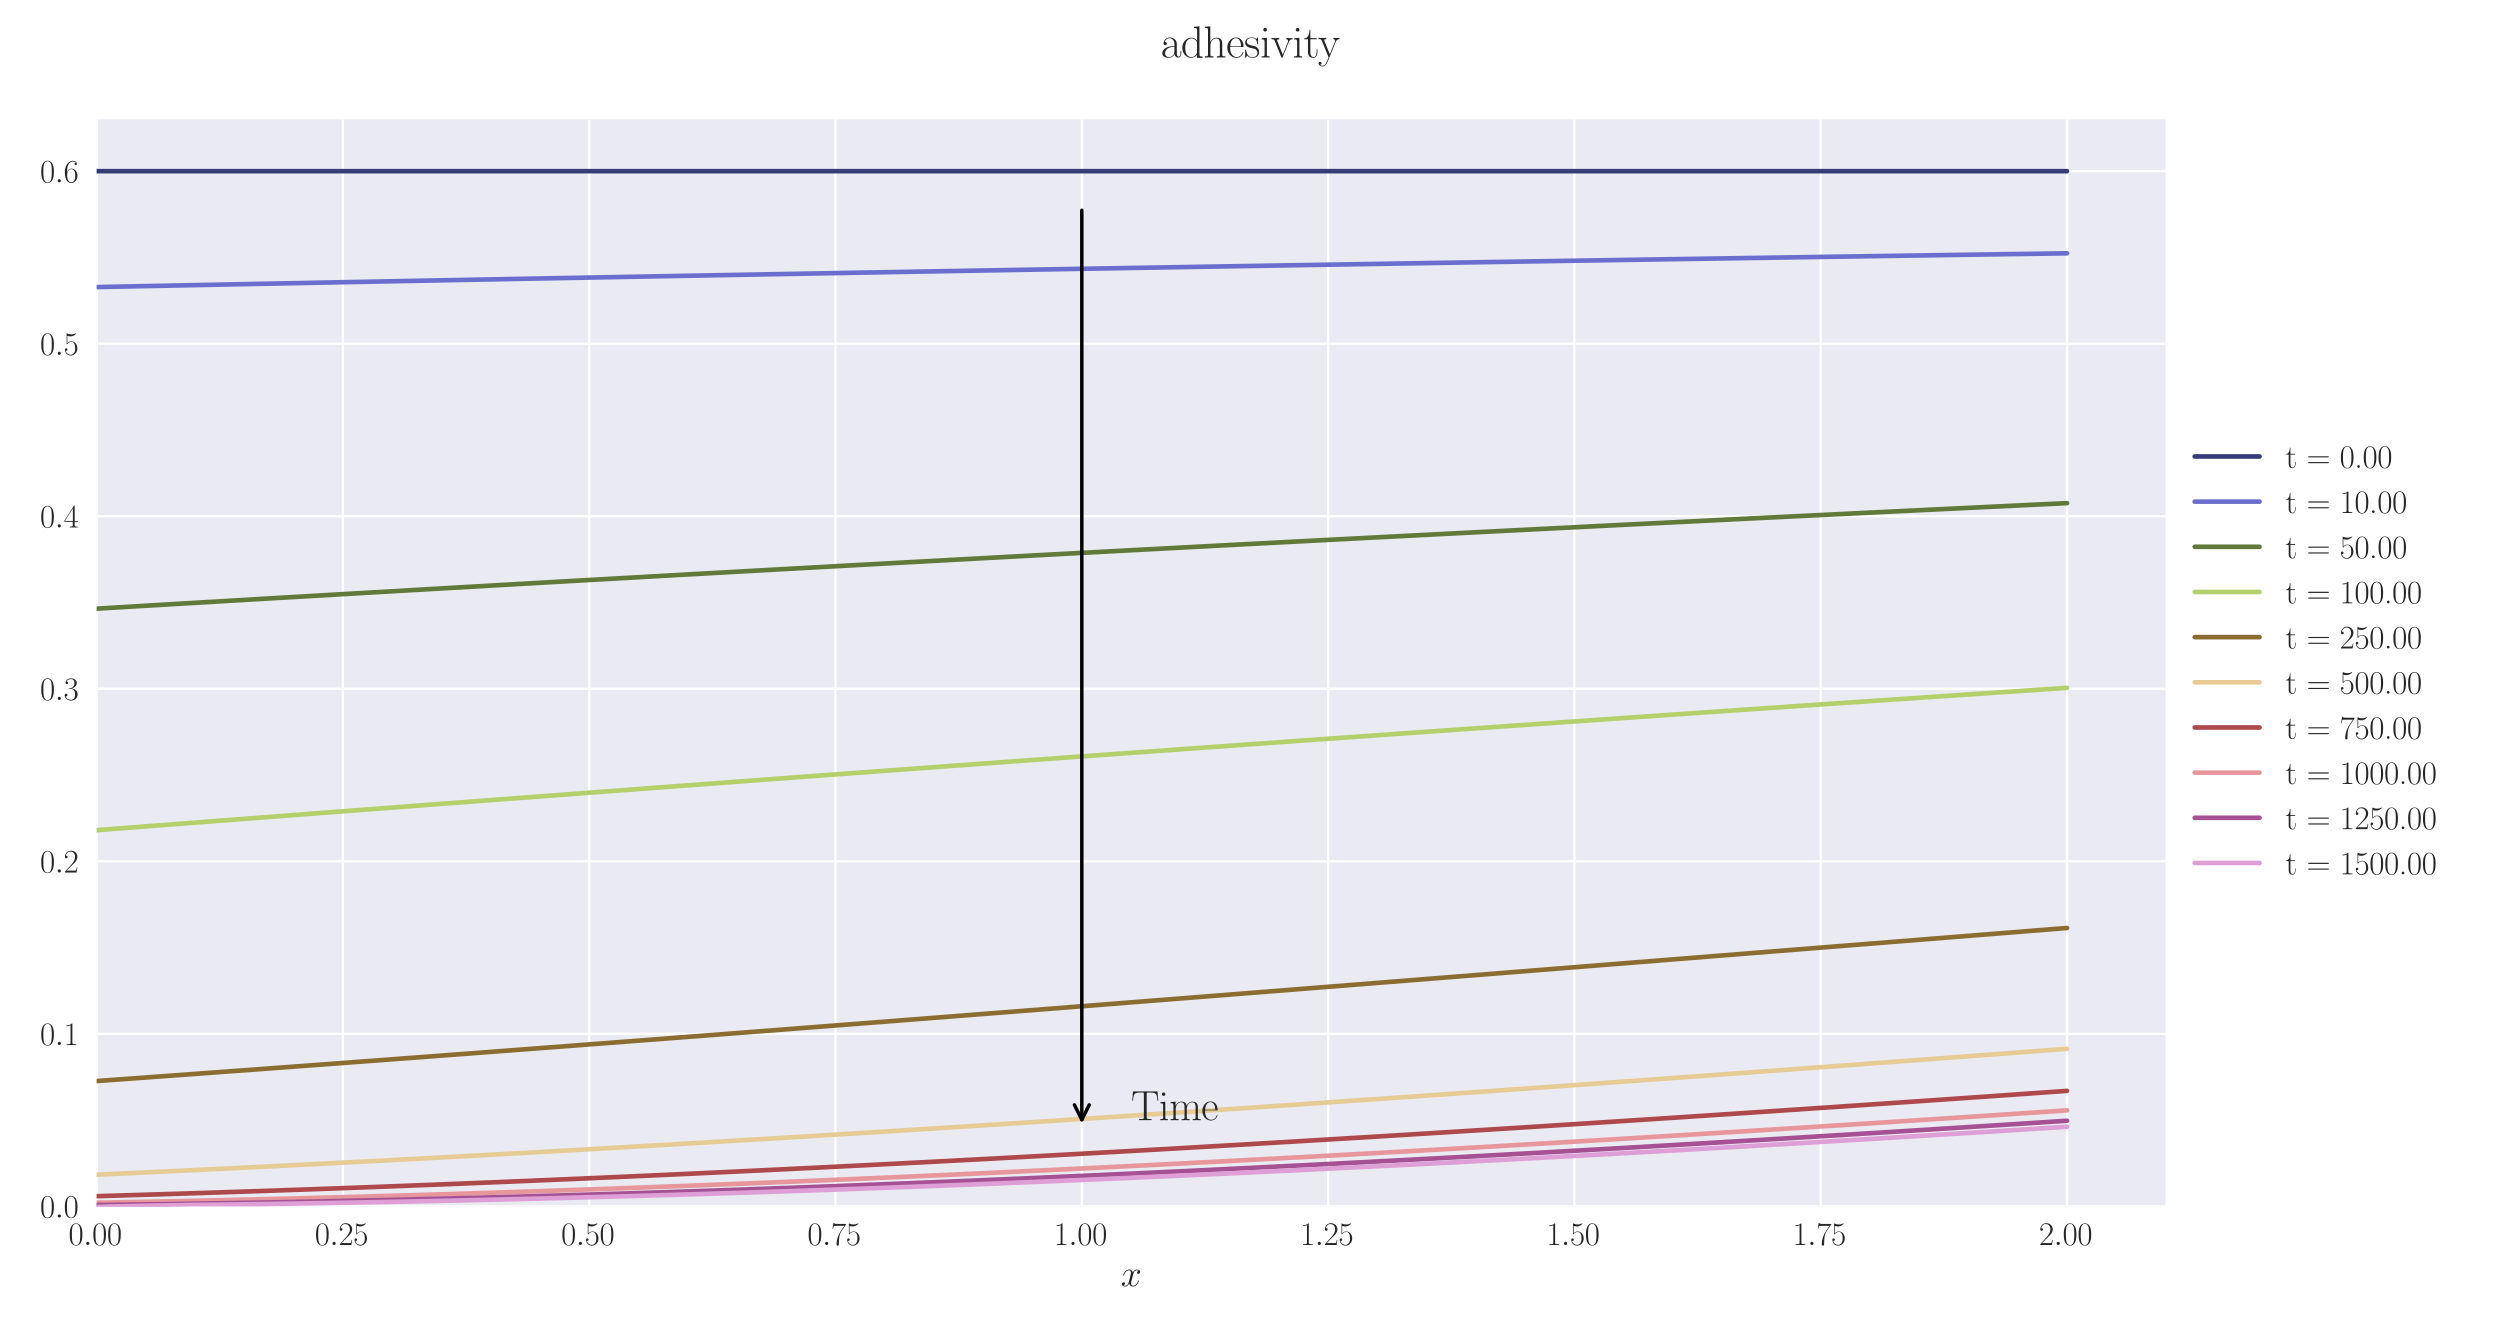 <?xml version="1.0" encoding="utf-8" standalone="no"?>
<!DOCTYPE svg PUBLIC "-//W3C//DTD SVG 1.1//EN"
  "http://www.w3.org/Graphics/SVG/1.1/DTD/svg11.dtd">
<svg xmlns:xlink="http://www.w3.org/1999/xlink" width="1080pt" height="576pt" viewBox="0 0 1080 576" xmlns="http://www.w3.org/2000/svg" version="1.1">
 <defs>
  <style type="text/css">*{stroke-linejoin: round; stroke-linecap: butt}</style>
 </defs>
 <g id="figure_1">
  <g id="patch_1">
   <path d="M 0 576 
L 1080 576 
L 1080 0 
L 0 0 
z
" style="fill: #ffffff"/>
  </g>
  <g id="axes_1">
   <g id="patch_2">
    <path d="M 41.731 521.153 
L 935.518 521.153 
L 935.518 51.564 
L 41.731 51.564 
z
" style="fill: #eaeaf2"/>
   </g>
   <g id="matplotlib.axis_1">
    <g id="xtick_1">
     <g id="line2d_1">
      <path d="M 41.731 521.153 
L 41.731 51.564 
" clip-path="url(#paf215bc16c)" style="fill: none; stroke: #ffffff; stroke-linecap: round"/>
     </g>
     <g id="line2d_2"/>
     <g id="text_1">
      <!-- $\mathdefault{0.00}$ -->
      <g style="fill: #262626" transform="translate(29.591 537.839) scale(0.14 -0.14)">
       <defs>
        <path id="CMR17-30" d="M 2688 2025 
C 2688 2416 2682 3080 2413 3591 
C 2176 4039 1798 4198 1466 4198 
C 1158 4198 768 4058 525 3597 
C 269 3118 243 2524 243 2025 
C 243 1661 250 1106 448 619 
C 723 -39 1216 -128 1466 -128 
C 1760 -128 2208 -7 2470 600 
C 2662 1042 2688 1559 2688 2025 
z
M 1466 -26 
C 1056 -26 813 325 723 812 
C 653 1188 653 1738 653 2096 
C 653 2588 653 2997 736 3387 
C 858 3929 1216 4096 1466 4096 
C 1728 4096 2067 3923 2189 3400 
C 2272 3036 2278 2607 2278 2096 
C 2278 1680 2278 1169 2202 792 
C 2067 95 1690 -26 1466 -26 
z
" transform="scale(0.016)"/>
        <path id="CMMI12-3a" d="M 1178 307 
C 1178 492 1024 619 870 619 
C 685 619 557 466 557 313 
C 557 128 710 0 864 0 
C 1050 0 1178 153 1178 307 
z
" transform="scale(0.016)"/>
       </defs>
       <use xlink:href="#CMR17-30" transform="scale(0.996)"/>
       <use xlink:href="#CMMI12-3a" transform="translate(45.69 0) scale(0.996)"/>
       <use xlink:href="#CMR17-30" transform="translate(72.788 0) scale(0.996)"/>
       <use xlink:href="#CMR17-30" transform="translate(118.478 0) scale(0.996)"/>
      </g>
     </g>
    </g>
    <g id="xtick_2">
     <g id="line2d_3">
      <path d="M 148.134 521.153 
L 148.134 51.564 
" clip-path="url(#paf215bc16c)" style="fill: none; stroke: #ffffff; stroke-linecap: round"/>
     </g>
     <g id="line2d_4"/>
     <g id="text_2">
      <!-- $\mathdefault{0.25}$ -->
      <g style="fill: #262626" transform="translate(135.994 537.839) scale(0.14 -0.14)">
       <defs>
        <path id="CMR17-32" d="M 2669 989 
L 2554 989 
C 2490 536 2438 459 2413 420 
C 2381 369 1920 369 1830 369 
L 602 369 
C 832 619 1280 1072 1824 1597 
C 2214 1967 2669 2402 2669 3035 
C 2669 3790 2067 4224 1395 4224 
C 691 4224 262 3604 262 3030 
C 262 2780 448 2748 525 2748 
C 589 2748 781 2787 781 3010 
C 781 3207 614 3264 525 3264 
C 486 3264 448 3258 422 3245 
C 544 3790 915 4058 1306 4058 
C 1862 4058 2227 3617 2227 3035 
C 2227 2479 1901 2000 1536 1584 
L 262 146 
L 262 0 
L 2515 0 
L 2669 989 
z
" transform="scale(0.016)"/>
        <path id="CMR17-35" d="M 730 3692 
C 794 3666 1056 3584 1325 3584 
C 1920 3584 2246 3911 2432 4100 
C 2432 4157 2432 4192 2394 4192 
C 2387 4192 2374 4192 2323 4163 
C 2099 4058 1837 3973 1517 3973 
C 1325 3973 1037 3999 723 4139 
C 653 4171 640 4171 634 4171 
C 602 4171 595 4164 595 4037 
L 595 2203 
C 595 2089 595 2057 659 2057 
C 691 2057 704 2070 736 2114 
C 941 2401 1222 2522 1542 2522 
C 1766 2522 2246 2382 2246 1289 
C 2246 1085 2246 715 2054 421 
C 1894 159 1645 25 1370 25 
C 947 25 518 320 403 814 
C 429 807 480 795 506 795 
C 589 795 749 840 749 1038 
C 749 1210 627 1280 506 1280 
C 358 1280 262 1190 262 1011 
C 262 454 704 -128 1382 -128 
C 2042 -128 2669 440 2669 1264 
C 2669 2030 2170 2624 1549 2624 
C 1222 2624 947 2503 730 2274 
L 730 3692 
z
" transform="scale(0.016)"/>
       </defs>
       <use xlink:href="#CMR17-30" transform="scale(0.996)"/>
       <use xlink:href="#CMMI12-3a" transform="translate(45.69 0) scale(0.996)"/>
       <use xlink:href="#CMR17-32" transform="translate(72.788 0) scale(0.996)"/>
       <use xlink:href="#CMR17-35" transform="translate(118.478 0) scale(0.996)"/>
      </g>
     </g>
    </g>
    <g id="xtick_3">
     <g id="line2d_5">
      <path d="M 254.537 521.153 
L 254.537 51.564 
" clip-path="url(#paf215bc16c)" style="fill: none; stroke: #ffffff; stroke-linecap: round"/>
     </g>
     <g id="line2d_6"/>
     <g id="text_3">
      <!-- $\mathdefault{0.50}$ -->
      <g style="fill: #262626" transform="translate(242.397 537.839) scale(0.14 -0.14)">
       <use xlink:href="#CMR17-30" transform="scale(0.996)"/>
       <use xlink:href="#CMMI12-3a" transform="translate(45.69 0) scale(0.996)"/>
       <use xlink:href="#CMR17-35" transform="translate(72.788 0) scale(0.996)"/>
       <use xlink:href="#CMR17-30" transform="translate(118.478 0) scale(0.996)"/>
      </g>
     </g>
    </g>
    <g id="xtick_4">
     <g id="line2d_7">
      <path d="M 360.94 521.153 
L 360.94 51.564 
" clip-path="url(#paf215bc16c)" style="fill: none; stroke: #ffffff; stroke-linecap: round"/>
     </g>
     <g id="line2d_8"/>
     <g id="text_4">
      <!-- $\mathdefault{0.75}$ -->
      <g style="fill: #262626" transform="translate(348.801 537.839) scale(0.14 -0.14)">
       <defs>
        <path id="CMR17-37" d="M 2886 3941 
L 2886 4081 
L 1382 4081 
C 634 4081 621 4165 595 4288 
L 480 4288 
L 294 3094 
L 410 3094 
C 429 3215 474 3540 550 3661 
C 589 3712 1062 3712 1171 3712 
L 2579 3712 
L 1869 2661 
C 1395 1954 1069 999 1069 165 
C 1069 89 1069 -128 1299 -128 
C 1530 -128 1530 89 1530 171 
L 1530 465 
C 1530 1508 1709 2196 2003 2636 
L 2886 3941 
z
" transform="scale(0.016)"/>
       </defs>
       <use xlink:href="#CMR17-30" transform="scale(0.996)"/>
       <use xlink:href="#CMMI12-3a" transform="translate(45.69 0) scale(0.996)"/>
       <use xlink:href="#CMR17-37" transform="translate(72.788 0) scale(0.996)"/>
       <use xlink:href="#CMR17-35" transform="translate(118.478 0) scale(0.996)"/>
      </g>
     </g>
    </g>
    <g id="xtick_5">
     <g id="line2d_9">
      <path d="M 467.343 521.153 
L 467.343 51.564 
" clip-path="url(#paf215bc16c)" style="fill: none; stroke: #ffffff; stroke-linecap: round"/>
     </g>
     <g id="line2d_10"/>
     <g id="text_5">
      <!-- $\mathdefault{1.00}$ -->
      <g style="fill: #262626" transform="translate(455.204 537.839) scale(0.14 -0.14)">
       <defs>
        <path id="CMR17-31" d="M 1702 4058 
C 1702 4192 1696 4192 1606 4192 
C 1357 3916 979 3827 621 3827 
C 602 3827 570 3827 563 3808 
C 557 3795 557 3782 557 3648 
C 755 3648 1088 3686 1344 3839 
L 1344 461 
C 1344 236 1331 160 781 160 
L 589 160 
L 589 0 
C 896 0 1216 0 1523 0 
C 1830 0 2150 0 2458 0 
L 2458 160 
L 2266 160 
C 1715 160 1702 230 1702 458 
L 1702 4058 
z
" transform="scale(0.016)"/>
       </defs>
       <use xlink:href="#CMR17-31" transform="scale(0.996)"/>
       <use xlink:href="#CMMI12-3a" transform="translate(45.69 0) scale(0.996)"/>
       <use xlink:href="#CMR17-30" transform="translate(72.788 0) scale(0.996)"/>
       <use xlink:href="#CMR17-30" transform="translate(118.478 0) scale(0.996)"/>
      </g>
     </g>
    </g>
    <g id="xtick_6">
     <g id="line2d_11">
      <path d="M 573.747 521.153 
L 573.747 51.564 
" clip-path="url(#paf215bc16c)" style="fill: none; stroke: #ffffff; stroke-linecap: round"/>
     </g>
     <g id="line2d_12"/>
     <g id="text_6">
      <!-- $\mathdefault{1.25}$ -->
      <g style="fill: #262626" transform="translate(561.607 537.839) scale(0.14 -0.14)">
       <use xlink:href="#CMR17-31" transform="scale(0.996)"/>
       <use xlink:href="#CMMI12-3a" transform="translate(45.69 0) scale(0.996)"/>
       <use xlink:href="#CMR17-32" transform="translate(72.788 0) scale(0.996)"/>
       <use xlink:href="#CMR17-35" transform="translate(118.478 0) scale(0.996)"/>
      </g>
     </g>
    </g>
    <g id="xtick_7">
     <g id="line2d_13">
      <path d="M 680.15 521.153 
L 680.15 51.564 
" clip-path="url(#paf215bc16c)" style="fill: none; stroke: #ffffff; stroke-linecap: round"/>
     </g>
     <g id="line2d_14"/>
     <g id="text_7">
      <!-- $\mathdefault{1.50}$ -->
      <g style="fill: #262626" transform="translate(668.01 537.839) scale(0.14 -0.14)">
       <use xlink:href="#CMR17-31" transform="scale(0.996)"/>
       <use xlink:href="#CMMI12-3a" transform="translate(45.69 0) scale(0.996)"/>
       <use xlink:href="#CMR17-35" transform="translate(72.788 0) scale(0.996)"/>
       <use xlink:href="#CMR17-30" transform="translate(118.478 0) scale(0.996)"/>
      </g>
     </g>
    </g>
    <g id="xtick_8">
     <g id="line2d_15">
      <path d="M 786.553 521.153 
L 786.553 51.564 
" clip-path="url(#paf215bc16c)" style="fill: none; stroke: #ffffff; stroke-linecap: round"/>
     </g>
     <g id="line2d_16"/>
     <g id="text_8">
      <!-- $\mathdefault{1.75}$ -->
      <g style="fill: #262626" transform="translate(774.414 537.839) scale(0.14 -0.14)">
       <use xlink:href="#CMR17-31" transform="scale(0.996)"/>
       <use xlink:href="#CMMI12-3a" transform="translate(45.69 0) scale(0.996)"/>
       <use xlink:href="#CMR17-37" transform="translate(72.788 0) scale(0.996)"/>
       <use xlink:href="#CMR17-35" transform="translate(118.478 0) scale(0.996)"/>
      </g>
     </g>
    </g>
    <g id="xtick_9">
     <g id="line2d_17">
      <path d="M 892.956 521.153 
L 892.956 51.564 
" clip-path="url(#paf215bc16c)" style="fill: none; stroke: #ffffff; stroke-linecap: round"/>
     </g>
     <g id="line2d_18"/>
     <g id="text_9">
      <!-- $\mathdefault{2.00}$ -->
      <g style="fill: #262626" transform="translate(880.817 537.839) scale(0.14 -0.14)">
       <use xlink:href="#CMR17-32" transform="scale(0.996)"/>
       <use xlink:href="#CMMI12-3a" transform="translate(45.69 0) scale(0.996)"/>
       <use xlink:href="#CMR17-30" transform="translate(72.788 0) scale(0.996)"/>
       <use xlink:href="#CMR17-30" transform="translate(118.478 0) scale(0.996)"/>
      </g>
     </g>
    </g>
    <g id="text_10">
     <!-- $x$ -->
     <g style="fill: #262626" transform="translate(484.189 555.621) scale(0.16 -0.16)">
      <defs>
       <path id="CMMI12-78" d="M 3034 2606 
C 2829 2567 2752 2414 2752 2293 
C 2752 2139 2874 2088 2963 2088 
C 3155 2088 3290 2254 3290 2427 
C 3290 2695 2982 2816 2714 2816 
C 2323 2816 2106 2433 2048 2312 
C 1901 2816 1504 2816 1389 2816 
C 736 2816 390 1980 390 1839 
C 390 1814 416 1782 461 1782 
C 512 1782 525 1820 538 1846 
C 755 2555 1184 2689 1370 2689 
C 1658 2689 1715 2420 1715 2267 
C 1715 2127 1677 1980 1600 1673 
L 1382 798 
C 1286 415 1101 64 762 64 
C 730 64 570 64 435 147 
C 666 192 717 383 717 460 
C 717 588 621 664 499 664 
C 346 664 179 530 179 326 
C 179 57 480 -64 755 -64 
C 1062 -64 1280 179 1414 441 
C 1517 64 1837 -64 2074 -64 
C 2726 -64 3072 773 3072 913 
C 3072 945 3046 971 3008 971 
C 2950 971 2944 939 2925 888 
C 2752 326 2381 64 2093 64 
C 1869 64 1747 230 1747 492 
C 1747 632 1773 734 1875 1156 
L 2099 2024 
C 2195 2408 2413 2689 2707 2689 
C 2720 2689 2899 2689 3034 2606 
z
" transform="scale(0.016)"/>
      </defs>
      <use xlink:href="#CMMI12-78" transform="scale(0.996)"/>
     </g>
    </g>
   </g>
   <g id="matplotlib.axis_2">
    <g id="ytick_1">
     <g id="line2d_19">
      <path d="M 41.731 521.153 
L 935.518 521.153 
" clip-path="url(#paf215bc16c)" style="fill: none; stroke: #ffffff; stroke-linecap: round"/>
     </g>
     <g id="line2d_20"/>
     <g id="text_11">
      <!-- $\mathdefault{0.0}$ -->
      <g style="fill: #262626" transform="translate(17.28 525.996) scale(0.14 -0.14)">
       <use xlink:href="#CMR17-30" transform="scale(0.996)"/>
       <use xlink:href="#CMMI12-3a" transform="translate(45.69 0) scale(0.996)"/>
       <use xlink:href="#CMR17-30" transform="translate(72.788 0) scale(0.996)"/>
      </g>
     </g>
    </g>
    <g id="ytick_2">
     <g id="line2d_21">
      <path d="M 41.731 446.617 
L 935.518 446.617 
" clip-path="url(#paf215bc16c)" style="fill: none; stroke: #ffffff; stroke-linecap: round"/>
     </g>
     <g id="line2d_22"/>
     <g id="text_12">
      <!-- $\mathdefault{0.1}$ -->
      <g style="fill: #262626" transform="translate(17.28 451.46) scale(0.14 -0.14)">
       <use xlink:href="#CMR17-30" transform="scale(0.996)"/>
       <use xlink:href="#CMMI12-3a" transform="translate(45.69 0) scale(0.996)"/>
       <use xlink:href="#CMR17-31" transform="translate(72.788 0) scale(0.996)"/>
      </g>
     </g>
    </g>
    <g id="ytick_3">
     <g id="line2d_23">
      <path d="M 41.731 372.081 
L 935.518 372.081 
" clip-path="url(#paf215bc16c)" style="fill: none; stroke: #ffffff; stroke-linecap: round"/>
     </g>
     <g id="line2d_24"/>
     <g id="text_13">
      <!-- $\mathdefault{0.2}$ -->
      <g style="fill: #262626" transform="translate(17.28 376.924) scale(0.14 -0.14)">
       <use xlink:href="#CMR17-30" transform="scale(0.996)"/>
       <use xlink:href="#CMMI12-3a" transform="translate(45.69 0) scale(0.996)"/>
       <use xlink:href="#CMR17-32" transform="translate(72.788 0) scale(0.996)"/>
      </g>
     </g>
    </g>
    <g id="ytick_4">
     <g id="line2d_25">
      <path d="M 41.731 297.545 
L 935.518 297.545 
" clip-path="url(#paf215bc16c)" style="fill: none; stroke: #ffffff; stroke-linecap: round"/>
     </g>
     <g id="line2d_26"/>
     <g id="text_14">
      <!-- $\mathdefault{0.3}$ -->
      <g style="fill: #262626" transform="translate(17.28 302.388) scale(0.14 -0.14)">
       <defs>
        <path id="CMR17-33" d="M 1414 2157 
C 1984 2157 2234 1662 2234 1090 
C 2234 320 1824 25 1453 25 
C 1114 25 563 194 390 693 
C 422 680 454 680 486 680 
C 640 680 755 782 755 948 
C 755 1133 614 1216 486 1216 
C 378 1216 211 1165 211 926 
C 211 335 787 -128 1466 -128 
C 2176 -128 2720 430 2720 1085 
C 2720 1707 2208 2157 1600 2227 
C 2086 2328 2554 2756 2554 3329 
C 2554 3820 2048 4179 1472 4179 
C 890 4179 378 3829 378 3329 
C 378 3110 544 3072 627 3072 
C 762 3072 877 3155 877 3321 
C 877 3486 762 3569 627 3569 
C 602 3569 570 3569 544 3557 
C 730 3959 1235 4032 1459 4032 
C 1683 4032 2106 3925 2106 3320 
C 2106 3143 2080 2828 1862 2550 
C 1670 2304 1453 2304 1242 2284 
C 1210 2284 1062 2269 1037 2269 
C 992 2263 966 2257 966 2208 
C 966 2163 973 2157 1101 2157 
L 1414 2157 
z
" transform="scale(0.016)"/>
       </defs>
       <use xlink:href="#CMR17-30" transform="scale(0.996)"/>
       <use xlink:href="#CMMI12-3a" transform="translate(45.69 0) scale(0.996)"/>
       <use xlink:href="#CMR17-33" transform="translate(72.788 0) scale(0.996)"/>
      </g>
     </g>
    </g>
    <g id="ytick_5">
     <g id="line2d_27">
      <path d="M 41.731 223.009 
L 935.518 223.009 
" clip-path="url(#paf215bc16c)" style="fill: none; stroke: #ffffff; stroke-linecap: round"/>
     </g>
     <g id="line2d_28"/>
     <g id="text_15">
      <!-- $\mathdefault{0.4}$ -->
      <g style="fill: #262626" transform="translate(17.28 227.852) scale(0.14 -0.14)">
       <defs>
        <path id="CMR17-34" d="M 2150 4122 
C 2150 4256 2144 4256 2029 4256 
L 128 1254 
L 128 1088 
L 1779 1088 
L 1779 457 
C 1779 224 1766 160 1318 160 
L 1197 160 
L 1197 0 
C 1402 0 1747 0 1965 0 
C 2182 0 2528 0 2733 0 
L 2733 160 
L 2611 160 
C 2163 160 2150 224 2150 457 
L 2150 1088 
L 2803 1088 
L 2803 1254 
L 2150 1254 
L 2150 4122 
z
M 1798 3703 
L 1798 1254 
L 256 1254 
L 1798 3703 
z
" transform="scale(0.016)"/>
       </defs>
       <use xlink:href="#CMR17-30" transform="scale(0.996)"/>
       <use xlink:href="#CMMI12-3a" transform="translate(45.69 0) scale(0.996)"/>
       <use xlink:href="#CMR17-34" transform="translate(72.788 0) scale(0.996)"/>
      </g>
     </g>
    </g>
    <g id="ytick_6">
     <g id="line2d_29">
      <path d="M 41.731 148.473 
L 935.518 148.473 
" clip-path="url(#paf215bc16c)" style="fill: none; stroke: #ffffff; stroke-linecap: round"/>
     </g>
     <g id="line2d_30"/>
     <g id="text_16">
      <!-- $\mathdefault{0.5}$ -->
      <g style="fill: #262626" transform="translate(17.28 153.316) scale(0.14 -0.14)">
       <use xlink:href="#CMR17-30" transform="scale(0.996)"/>
       <use xlink:href="#CMMI12-3a" transform="translate(45.69 0) scale(0.996)"/>
       <use xlink:href="#CMR17-35" transform="translate(72.788 0) scale(0.996)"/>
      </g>
     </g>
    </g>
    <g id="ytick_7">
     <g id="line2d_31">
      <path d="M 41.731 73.937 
L 935.518 73.937 
" clip-path="url(#paf215bc16c)" style="fill: none; stroke: #ffffff; stroke-linecap: round"/>
     </g>
     <g id="line2d_32"/>
     <g id="text_17">
      <!-- $\mathdefault{0.6}$ -->
      <g style="fill: #262626" transform="translate(17.28 78.78) scale(0.14 -0.14)">
       <defs>
        <path id="CMR17-36" d="M 678 2176 
C 678 3690 1395 4032 1811 4032 
C 1946 4032 2272 4009 2400 3776 
C 2298 3776 2106 3776 2106 3553 
C 2106 3381 2246 3323 2336 3323 
C 2394 3323 2566 3348 2566 3560 
C 2566 3954 2246 4179 1805 4179 
C 1043 4179 243 3390 243 1984 
C 243 253 966 -128 1478 -128 
C 2099 -128 2688 427 2688 1283 
C 2688 2081 2170 2662 1517 2662 
C 1126 2662 838 2407 678 1960 
L 678 2176 
z
M 1478 25 
C 691 25 691 1200 691 1436 
C 691 1896 909 2560 1504 2560 
C 1613 2560 1926 2560 2138 2120 
C 2253 1870 2253 1609 2253 1289 
C 2253 944 2253 690 2118 434 
C 1978 171 1773 25 1478 25 
z
" transform="scale(0.016)"/>
       </defs>
       <use xlink:href="#CMR17-30" transform="scale(0.996)"/>
       <use xlink:href="#CMMI12-3a" transform="translate(45.69 0) scale(0.996)"/>
       <use xlink:href="#CMR17-36" transform="translate(72.788 0) scale(0.996)"/>
      </g>
     </g>
    </g>
   </g>
   <g id="line2d_33">
    <path d="M 41.731 73.937 
L 50.243 73.937 
L 58.755 73.937 
L 67.267 73.937 
L 75.78 73.937 
L 84.292 73.937 
L 92.804 73.937 
L 101.316 73.937 
L 109.829 73.937 
L 118.341 73.937 
L 126.853 73.937 
L 135.365 73.937 
L 143.878 73.937 
L 152.39 73.937 
L 160.902 73.937 
L 169.414 73.937 
L 177.927 73.937 
L 186.439 73.937 
L 194.951 73.937 
L 203.463 73.937 
L 211.976 73.937 
L 220.488 73.937 
L 229 73.937 
L 237.513 73.937 
L 246.025 73.937 
L 254.537 73.937 
L 263.049 73.937 
L 271.562 73.937 
L 280.074 73.937 
L 288.586 73.937 
L 297.098 73.937 
L 305.611 73.937 
L 314.123 73.937 
L 322.635 73.937 
L 331.147 73.937 
L 339.66 73.937 
L 348.172 73.937 
L 356.684 73.937 
L 365.196 73.937 
L 373.709 73.937 
L 382.221 73.937 
L 390.733 73.937 
L 399.245 73.937 
L 407.758 73.937 
L 416.27 73.937 
L 424.782 73.937 
L 433.294 73.937 
L 441.807 73.937 
L 450.319 73.937 
L 458.831 73.937 
L 467.343 73.937 
L 475.856 73.937 
L 484.368 73.937 
L 492.88 73.937 
L 501.393 73.937 
L 509.905 73.937 
L 518.417 73.937 
L 526.929 73.937 
L 535.442 73.937 
L 543.954 73.937 
L 552.466 73.937 
L 560.978 73.937 
L 569.491 73.937 
L 578.003 73.937 
L 586.515 73.937 
L 595.027 73.937 
L 603.54 73.937 
L 612.052 73.937 
L 620.564 73.937 
L 629.076 73.937 
L 637.589 73.937 
L 646.101 73.937 
L 654.613 73.937 
L 663.125 73.937 
L 671.638 73.937 
L 680.15 73.937 
L 688.662 73.937 
L 697.174 73.937 
L 705.687 73.937 
L 714.199 73.937 
L 722.711 73.937 
L 731.223 73.937 
L 739.736 73.937 
L 748.248 73.937 
L 756.76 73.937 
L 765.273 73.937 
L 773.785 73.937 
L 782.297 73.937 
L 790.809 73.937 
L 799.322 73.937 
L 807.834 73.937 
L 816.346 73.937 
L 824.858 73.937 
L 833.371 73.937 
L 841.883 73.937 
L 850.395 73.937 
L 858.907 73.937 
L 867.42 73.937 
L 875.932 73.937 
L 884.444 73.937 
L 892.956 73.937 
" clip-path="url(#paf215bc16c)" style="fill: none; stroke: #393b79; stroke-width: 2; stroke-linecap: round"/>
   </g>
   <g id="line2d_34">
    <path d="M 41.731 124.017 
L 50.243 123.847 
L 58.755 123.679 
L 67.267 123.51 
L 75.78 123.34 
L 84.292 123.17 
L 92.804 123.001 
L 101.316 122.832 
L 109.829 122.664 
L 118.341 122.497 
L 126.853 122.331 
L 135.365 122.165 
L 143.878 122 
L 152.39 121.835 
L 160.902 121.671 
L 169.414 121.508 
L 177.927 121.345 
L 186.439 121.183 
L 194.951 121.021 
L 203.463 120.86 
L 211.976 120.7 
L 220.488 120.541 
L 229 120.382 
L 237.513 120.223 
L 246.025 120.065 
L 254.537 119.908 
L 263.049 119.752 
L 271.562 119.596 
L 280.074 119.44 
L 288.586 119.285 
L 297.098 119.131 
L 305.611 118.978 
L 314.123 118.822 
L 322.635 118.667 
L 331.147 118.513 
L 339.66 118.359 
L 348.172 118.206 
L 356.684 118.053 
L 365.196 117.901 
L 373.709 117.749 
L 382.221 117.598 
L 390.733 117.448 
L 399.245 117.298 
L 407.758 117.149 
L 416.27 117 
L 424.782 116.852 
L 433.294 116.704 
L 441.807 116.557 
L 450.319 116.411 
L 458.831 116.265 
L 467.343 116.119 
L 475.856 115.975 
L 484.368 115.83 
L 492.88 115.687 
L 501.393 115.543 
L 509.905 115.401 
L 518.417 115.259 
L 526.929 115.117 
L 535.442 114.976 
L 543.954 114.836 
L 552.466 114.696 
L 560.978 114.557 
L 569.491 114.418 
L 578.003 114.279 
L 586.515 114.139 
L 595.027 113.999 
L 603.54 113.86 
L 612.052 113.721 
L 620.564 113.583 
L 629.076 113.446 
L 637.589 113.309 
L 646.101 113.172 
L 654.613 113.036 
L 663.125 112.901 
L 671.638 112.765 
L 680.15 112.631 
L 688.662 112.497 
L 697.174 112.364 
L 705.687 112.231 
L 714.199 112.098 
L 722.711 111.966 
L 731.223 111.835 
L 739.736 111.704 
L 748.248 111.573 
L 756.76 111.443 
L 765.273 111.314 
L 773.785 111.185 
L 782.297 111.056 
L 790.809 110.928 
L 799.322 110.8 
L 807.834 110.673 
L 816.346 110.547 
L 824.858 110.421 
L 833.371 110.295 
L 841.883 110.17 
L 850.395 110.045 
L 858.907 109.921 
L 867.42 109.797 
L 875.932 109.674 
L 884.444 109.551 
L 892.956 109.426 
" clip-path="url(#paf215bc16c)" style="fill: none; stroke: #6b6ecf; stroke-width: 2; stroke-linecap: round"/>
   </g>
   <g id="line2d_35">
    <path d="M 41.731 262.943 
L 50.243 262.437 
L 58.755 261.928 
L 67.267 261.421 
L 75.78 260.915 
L 84.292 260.413 
L 92.804 259.912 
L 101.316 259.408 
L 109.829 258.906 
L 118.341 258.406 
L 126.853 257.909 
L 135.365 257.414 
L 143.878 256.915 
L 152.39 256.418 
L 160.902 255.924 
L 169.414 255.433 
L 177.927 254.942 
L 186.439 254.448 
L 194.951 253.957 
L 203.463 253.469 
L 211.976 252.982 
L 220.488 252.498 
L 229 252.01 
L 237.513 251.524 
L 246.025 251.04 
L 254.537 250.559 
L 263.049 250.08 
L 271.562 249.598 
L 280.074 249.117 
L 288.586 248.638 
L 297.098 248.162 
L 305.611 247.688 
L 314.123 247.213 
L 322.635 246.737 
L 331.147 246.263 
L 339.66 245.791 
L 348.172 245.322 
L 356.684 244.855 
L 365.196 244.384 
L 373.709 243.915 
L 382.221 243.448 
L 390.733 242.983 
L 399.245 242.521 
L 407.758 242.059 
L 416.27 241.594 
L 424.782 241.131 
L 433.294 240.671 
L 441.807 240.213 
L 450.319 239.757 
L 458.831 239.3 
L 467.343 238.842 
L 475.856 238.386 
L 484.368 237.932 
L 492.88 237.48 
L 501.393 237.03 
L 509.905 236.58 
L 518.417 236.128 
L 526.929 235.678 
L 535.442 235.231 
L 543.954 234.785 
L 552.466 234.341 
L 560.978 233.898 
L 569.491 233.452 
L 578.003 233.008 
L 586.515 232.567 
L 595.027 232.127 
L 603.54 231.689 
L 612.052 231.253 
L 620.564 230.814 
L 629.076 230.376 
L 637.589 229.94 
L 646.101 229.506 
L 654.613 229.074 
L 663.125 228.644 
L 671.638 228.214 
L 680.15 227.781 
L 688.662 227.351 
L 697.174 226.922 
L 705.687 226.496 
L 714.199 226.071 
L 722.711 225.649 
L 731.223 225.224 
L 739.736 224.799 
L 748.248 224.376 
L 756.76 223.955 
L 765.273 223.536 
L 773.785 223.118 
L 782.297 222.703 
L 790.809 222.285 
L 799.322 221.867 
L 807.834 221.451 
L 816.346 221.037 
L 824.858 220.624 
L 833.371 220.214 
L 841.883 219.805 
L 850.395 219.395 
L 858.907 218.984 
L 867.42 218.575 
L 875.932 218.168 
L 884.444 217.762 
L 892.956 217.358 
" clip-path="url(#paf215bc16c)" style="fill: none; stroke: #637939; stroke-width: 2; stroke-linecap: round"/>
   </g>
   <g id="line2d_36">
    <path d="M 41.731 358.64 
L 50.243 357.983 
L 58.755 357.328 
L 67.267 356.672 
L 75.78 356.019 
L 84.292 355.365 
L 92.804 354.712 
L 101.316 354.06 
L 109.829 353.409 
L 118.341 352.759 
L 126.853 352.109 
L 135.365 351.46 
L 143.878 350.811 
L 152.39 350.164 
L 160.902 349.517 
L 169.414 348.871 
L 177.927 348.225 
L 186.439 347.581 
L 194.951 346.937 
L 203.463 346.294 
L 211.976 345.652 
L 220.488 345.011 
L 229 344.37 
L 237.513 343.73 
L 246.025 343.091 
L 254.537 342.453 
L 263.049 341.816 
L 271.562 341.179 
L 280.074 340.544 
L 288.586 339.908 
L 297.098 339.276 
L 305.611 338.64 
L 314.123 338.009 
L 322.635 337.377 
L 331.147 336.746 
L 339.66 336.116 
L 348.172 335.487 
L 356.684 334.86 
L 365.196 334.231 
L 373.709 333.607 
L 382.221 332.979 
L 390.733 332.355 
L 399.245 331.731 
L 407.758 331.108 
L 416.27 330.488 
L 424.782 329.865 
L 433.294 329.246 
L 441.807 328.625 
L 450.319 328.007 
L 458.831 327.39 
L 467.343 326.772 
L 475.856 326.158 
L 484.368 325.542 
L 492.88 324.928 
L 501.393 324.317 
L 509.905 323.703 
L 518.417 323.093 
L 526.929 322.482 
L 535.442 321.872 
L 543.954 321.266 
L 552.466 320.656 
L 560.978 320.05 
L 569.491 319.446 
L 578.003 318.84 
L 586.515 318.237 
L 595.027 317.634 
L 603.54 317.031 
L 612.052 316.432 
L 620.564 315.831 
L 629.076 315.232 
L 637.589 314.636 
L 646.101 314.037 
L 654.613 313.441 
L 663.125 312.848 
L 671.638 312.252 
L 680.15 311.659 
L 688.662 311.069 
L 697.174 310.476 
L 705.687 309.886 
L 714.199 309.298 
L 722.711 308.708 
L 731.223 308.122 
L 739.736 307.537 
L 748.248 306.95 
L 756.76 306.366 
L 765.273 305.784 
L 773.785 305.2 
L 782.297 304.619 
L 790.809 304.041 
L 799.322 303.46 
L 807.834 302.881 
L 816.346 302.306 
L 824.858 301.728 
L 833.371 301.152 
L 841.883 300.58 
L 850.395 300.006 
L 858.907 299.432 
L 867.42 298.862 
L 875.932 298.293 
L 884.444 297.722 
L 892.956 297.155 
" clip-path="url(#paf215bc16c)" style="fill: none; stroke: #b5cf6b; stroke-width: 2; stroke-linecap: round"/>
   </g>
   <g id="line2d_37">
    <path d="M 41.731 467.016 
L 50.243 466.4 
L 58.755 465.782 
L 67.267 465.163 
L 75.78 464.542 
L 84.292 463.919 
L 92.804 463.295 
L 101.316 462.67 
L 109.829 462.043 
L 118.341 461.415 
L 126.853 460.785 
L 135.365 460.154 
L 143.878 459.521 
L 152.39 458.887 
L 160.902 458.252 
L 169.414 457.615 
L 177.927 456.978 
L 186.439 456.338 
L 194.951 455.698 
L 203.463 455.057 
L 211.976 454.414 
L 220.488 453.77 
L 229 453.126 
L 237.513 452.48 
L 246.025 451.832 
L 254.537 451.184 
L 263.049 450.535 
L 271.562 449.885 
L 280.074 449.234 
L 288.586 448.581 
L 297.098 447.928 
L 305.611 447.274 
L 314.123 446.619 
L 322.635 445.963 
L 331.147 445.306 
L 339.66 444.649 
L 348.172 443.99 
L 356.684 443.331 
L 365.196 442.671 
L 373.709 442.01 
L 382.221 441.348 
L 390.733 440.686 
L 399.245 440.022 
L 407.758 439.359 
L 416.27 438.694 
L 424.782 438.029 
L 433.294 437.363 
L 441.807 436.697 
L 450.319 436.03 
L 458.831 435.362 
L 467.343 434.694 
L 475.856 434.025 
L 484.368 433.355 
L 492.88 432.685 
L 501.393 432.015 
L 509.905 431.344 
L 518.417 430.673 
L 526.929 430.001 
L 535.442 429.329 
L 543.954 428.656 
L 552.466 427.983 
L 560.978 427.309 
L 569.491 426.635 
L 578.003 425.961 
L 586.515 425.286 
L 595.027 424.611 
L 603.54 423.936 
L 612.052 423.26 
L 620.564 422.585 
L 629.076 421.909 
L 637.589 421.232 
L 646.101 420.555 
L 654.613 419.878 
L 663.125 419.201 
L 671.638 418.524 
L 680.15 417.847 
L 688.662 417.169 
L 697.174 416.491 
L 705.687 415.813 
L 714.199 415.135 
L 722.711 414.457 
L 731.223 413.779 
L 739.736 413.1 
L 748.248 412.422 
L 756.76 411.743 
L 765.273 411.065 
L 773.785 410.387 
L 782.297 409.708 
L 790.809 409.029 
L 799.322 408.351 
L 807.834 407.672 
L 816.346 406.993 
L 824.858 406.315 
L 833.371 405.636 
L 841.883 404.957 
L 850.395 404.279 
L 858.907 403.601 
L 867.42 402.923 
L 875.932 402.244 
L 884.444 401.567 
L 892.956 400.889 
" clip-path="url(#paf215bc16c)" style="fill: none; stroke: #8c6d31; stroke-width: 2; stroke-linecap: round"/>
   </g>
   <g id="line2d_38">
    <path d="M 41.731 507.469 
L 50.243 507.077 
L 58.755 506.681 
L 67.267 506.28 
L 75.78 505.875 
L 84.292 505.466 
L 92.804 505.052 
L 101.316 504.635 
L 109.829 504.213 
L 118.341 503.788 
L 126.853 503.358 
L 135.365 502.925 
L 143.878 502.487 
L 152.39 502.046 
L 160.902 501.601 
L 169.414 501.152 
L 177.927 500.7 
L 186.439 500.244 
L 194.951 499.784 
L 203.463 499.321 
L 211.976 498.854 
L 220.488 498.383 
L 229 497.909 
L 237.513 497.432 
L 246.025 496.951 
L 254.537 496.467 
L 263.049 495.98 
L 271.562 495.489 
L 280.074 494.995 
L 288.586 494.498 
L 297.098 493.998 
L 305.611 493.494 
L 314.123 492.988 
L 322.635 492.478 
L 331.147 491.966 
L 339.66 491.45 
L 348.172 490.931 
L 356.684 490.41 
L 365.196 489.886 
L 373.709 489.359 
L 382.221 488.829 
L 390.733 488.296 
L 399.245 487.761 
L 407.758 487.223 
L 416.27 486.682 
L 424.782 486.138 
L 433.294 485.592 
L 441.807 485.044 
L 450.319 484.493 
L 458.831 483.939 
L 467.343 483.383 
L 475.856 482.825 
L 484.368 482.264 
L 492.88 481.7 
L 501.393 481.135 
L 509.905 480.567 
L 518.417 479.997 
L 526.929 479.424 
L 535.442 478.85 
L 543.954 478.273 
L 552.466 477.694 
L 560.978 477.113 
L 569.491 476.529 
L 578.003 475.944 
L 586.515 475.357 
L 595.027 474.768 
L 603.54 474.176 
L 612.052 473.583 
L 620.564 472.988 
L 629.076 472.391 
L 637.589 471.792 
L 646.101 471.191 
L 654.613 470.589 
L 663.125 469.984 
L 671.638 469.378 
L 680.15 468.77 
L 688.662 468.161 
L 697.174 467.55 
L 705.687 466.937 
L 714.199 466.322 
L 722.711 465.706 
L 731.223 465.089 
L 739.736 464.47 
L 748.248 463.849 
L 756.76 463.227 
L 765.273 462.603 
L 773.785 461.978 
L 782.297 461.351 
L 790.809 460.723 
L 799.322 460.094 
L 807.834 459.463 
L 816.346 458.831 
L 824.858 458.198 
L 833.371 457.564 
L 841.883 456.928 
L 850.395 456.29 
L 858.907 455.652 
L 867.42 455.013 
L 875.932 454.372 
L 884.444 453.73 
L 892.956 453.088 
" clip-path="url(#paf215bc16c)" style="fill: none; stroke: #e7cb94; stroke-width: 2; stroke-linecap: round"/>
   </g>
   <g id="line2d_39">
    <path d="M 41.731 516.737 
L 50.243 516.493 
L 58.755 516.242 
L 67.267 515.986 
L 75.78 515.725 
L 84.292 515.457 
L 92.804 515.184 
L 101.316 514.906 
L 109.829 514.622 
L 118.341 514.332 
L 126.853 514.038 
L 135.365 513.738 
L 143.878 513.432 
L 152.39 513.122 
L 160.902 512.806 
L 169.414 512.485 
L 177.927 512.159 
L 186.439 511.828 
L 194.951 511.492 
L 203.463 511.151 
L 211.976 510.806 
L 220.488 510.455 
L 229 510.1 
L 237.513 509.74 
L 246.025 509.376 
L 254.537 509.006 
L 263.049 508.633 
L 271.562 508.254 
L 280.074 507.872 
L 288.586 507.484 
L 297.098 507.093 
L 305.611 506.697 
L 314.123 506.297 
L 322.635 505.892 
L 331.147 505.484 
L 339.66 505.071 
L 348.172 504.654 
L 356.684 504.233 
L 365.196 503.809 
L 373.709 503.38 
L 382.221 502.947 
L 390.733 502.51 
L 399.245 502.07 
L 407.758 501.625 
L 416.27 501.177 
L 424.782 500.725 
L 433.294 500.27 
L 441.807 499.811 
L 450.319 499.348 
L 458.831 498.882 
L 467.343 498.412 
L 475.856 497.939 
L 484.368 497.462 
L 492.88 496.982 
L 501.393 496.499 
L 509.905 496.012 
L 518.417 495.522 
L 526.929 495.029 
L 535.442 494.533 
L 543.954 494.033 
L 552.466 493.53 
L 560.978 493.024 
L 569.491 492.516 
L 578.003 492.004 
L 586.515 491.489 
L 595.027 490.971 
L 603.54 490.45 
L 612.052 489.927 
L 620.564 489.401 
L 629.076 488.871 
L 637.589 488.34 
L 646.101 487.805 
L 654.613 487.268 
L 663.125 486.727 
L 671.638 486.185 
L 680.15 485.64 
L 688.662 485.092 
L 697.174 484.542 
L 705.687 483.989 
L 714.199 483.433 
L 722.711 482.876 
L 731.223 482.316 
L 739.736 481.753 
L 748.248 481.188 
L 756.76 480.621 
L 765.273 480.052 
L 773.785 479.48 
L 782.297 478.906 
L 790.809 478.33 
L 799.322 477.752 
L 807.834 477.172 
L 816.346 476.589 
L 824.858 476.005 
L 833.371 475.418 
L 841.883 474.83 
L 850.395 474.239 
L 858.907 473.647 
L 867.42 473.053 
L 875.932 472.456 
L 884.444 471.858 
L 892.956 471.258 
" clip-path="url(#paf215bc16c)" style="fill: none; stroke: #ad494a; stroke-width: 2; stroke-linecap: round"/>
   </g>
   <g id="line2d_40">
    <path d="M 41.731 519.559 
L 50.243 519.405 
L 58.755 519.243 
L 67.267 519.075 
L 75.78 518.901 
L 84.292 518.72 
L 92.804 518.532 
L 101.316 518.339 
L 109.829 518.138 
L 118.341 517.932 
L 126.853 517.72 
L 135.365 517.501 
L 143.878 517.276 
L 152.39 517.046 
L 160.902 516.809 
L 169.414 516.566 
L 177.927 516.318 
L 186.439 516.064 
L 194.951 515.804 
L 203.463 515.538 
L 211.976 515.267 
L 220.488 514.991 
L 229 514.708 
L 237.513 514.421 
L 246.025 514.128 
L 254.537 513.83 
L 263.049 513.526 
L 271.562 513.217 
L 280.074 512.903 
L 288.586 512.584 
L 297.098 512.26 
L 305.611 511.93 
L 314.123 511.596 
L 322.635 511.257 
L 331.147 510.913 
L 339.66 510.564 
L 348.172 510.211 
L 356.684 509.852 
L 365.196 509.489 
L 373.709 509.122 
L 382.221 508.75 
L 390.733 508.373 
L 399.245 507.992 
L 407.758 507.606 
L 416.27 507.216 
L 424.782 506.822 
L 433.294 506.423 
L 441.807 506.02 
L 450.319 505.613 
L 458.831 505.202 
L 467.343 504.787 
L 475.856 504.367 
L 484.368 503.944 
L 492.88 503.516 
L 501.393 503.085 
L 509.905 502.65 
L 518.417 502.211 
L 526.929 501.768 
L 535.442 501.321 
L 543.954 500.871 
L 552.466 500.417 
L 560.978 499.959 
L 569.491 499.497 
L 578.003 499.033 
L 586.515 498.564 
L 595.027 498.092 
L 603.54 497.617 
L 612.052 497.138 
L 620.564 496.656 
L 629.076 496.171 
L 637.589 495.682 
L 646.101 495.19 
L 654.613 494.695 
L 663.125 494.197 
L 671.638 493.695 
L 680.15 493.191 
L 688.662 492.683 
L 697.174 492.172 
L 705.687 491.659 
L 714.199 491.142 
L 722.711 490.623 
L 731.223 490.1 
L 739.736 489.575 
L 748.248 489.047 
L 756.76 488.516 
L 765.273 487.983 
L 773.785 487.447 
L 782.297 486.908 
L 790.809 486.366 
L 799.322 485.822 
L 807.834 485.276 
L 816.346 484.726 
L 824.858 484.175 
L 833.371 483.62 
L 841.883 483.064 
L 850.395 482.505 
L 858.907 481.943 
L 867.42 481.379 
L 875.932 480.813 
L 884.444 480.245 
L 892.956 479.674 
" clip-path="url(#paf215bc16c)" style="fill: none; stroke: #e7969c; stroke-width: 2; stroke-linecap: round"/>
   </g>
   <g id="line2d_41">
    <path d="M 41.731 520.557 
L 50.243 520.445 
L 58.755 520.338 
L 67.267 520.224 
L 75.78 520.104 
L 84.292 519.976 
L 92.804 519.841 
L 101.316 519.7 
L 109.829 519.551 
L 118.341 519.396 
L 126.853 519.235 
L 135.365 519.066 
L 143.878 518.892 
L 152.39 518.71 
L 160.902 518.523 
L 169.414 518.329 
L 177.927 518.128 
L 186.439 517.922 
L 194.951 517.709 
L 203.463 517.49 
L 211.976 517.265 
L 220.488 517.034 
L 229 516.797 
L 237.513 516.554 
L 246.025 516.306 
L 254.537 516.051 
L 263.049 515.791 
L 271.562 515.526 
L 280.074 515.254 
L 288.586 514.978 
L 297.098 514.695 
L 305.611 514.407 
L 314.123 514.114 
L 322.635 513.816 
L 331.147 513.512 
L 339.66 513.203 
L 348.172 512.889 
L 356.684 512.569 
L 365.196 512.245 
L 373.709 511.916 
L 382.221 511.581 
L 390.733 511.242 
L 399.245 510.898 
L 407.758 510.549 
L 416.27 510.195 
L 424.782 509.837 
L 433.294 509.474 
L 441.807 509.106 
L 450.319 508.734 
L 458.831 508.357 
L 467.343 507.976 
L 475.856 507.59 
L 484.368 507.2 
L 492.88 506.806 
L 501.393 506.407 
L 509.905 506.004 
L 518.417 505.597 
L 526.929 505.185 
L 535.442 504.77 
L 543.954 504.351 
L 552.466 503.927 
L 560.978 503.5 
L 569.491 503.068 
L 578.003 502.633 
L 586.515 502.194 
L 595.027 501.751 
L 603.54 501.304 
L 612.052 500.854 
L 620.564 500.4 
L 629.076 499.942 
L 637.589 499.48 
L 646.101 499.016 
L 654.613 498.547 
L 663.125 498.075 
L 671.638 497.6 
L 680.15 497.121 
L 688.662 496.639 
L 697.174 496.154 
L 705.687 495.665 
L 714.199 495.173 
L 722.711 494.678 
L 731.223 494.18 
L 739.736 493.678 
L 748.248 493.174 
L 756.76 492.666 
L 765.273 492.155 
L 773.785 491.642 
L 782.297 491.125 
L 790.809 490.606 
L 799.322 490.084 
L 807.834 489.558 
L 816.346 489.031 
L 824.858 488.5 
L 833.371 487.966 
L 841.883 487.43 
L 850.395 486.891 
L 858.907 486.35 
L 867.42 485.806 
L 875.932 485.259 
L 884.444 484.71 
L 892.956 484.158 
" clip-path="url(#paf215bc16c)" style="fill: none; stroke: #a55194; stroke-width: 2; stroke-linecap: round"/>
   </g>
   <g id="line2d_42">
    <path d="M 41.731 521.392 
L 50.243 521.164 
L 58.755 520.968 
L 67.267 520.799 
L 75.78 520.653 
L 84.292 520.527 
L 92.804 520.419 
L 101.316 520.31 
L 109.829 520.195 
L 118.341 520.072 
L 126.853 519.943 
L 135.365 519.807 
L 143.878 519.663 
L 152.39 519.514 
L 160.902 519.357 
L 169.414 519.194 
L 177.927 519.024 
L 186.439 518.847 
L 194.951 518.664 
L 203.463 518.475 
L 211.976 518.28 
L 220.488 518.078 
L 229 517.87 
L 237.513 517.655 
L 246.025 517.435 
L 254.537 517.209 
L 263.049 516.976 
L 271.562 516.738 
L 280.074 516.494 
L 288.586 516.244 
L 297.098 515.988 
L 305.611 515.727 
L 314.123 515.46 
L 322.635 515.187 
L 331.147 514.909 
L 339.66 514.625 
L 348.172 514.336 
L 356.684 514.041 
L 365.196 513.742 
L 373.709 513.437 
L 382.221 513.126 
L 390.733 512.811 
L 399.245 512.491 
L 407.758 512.165 
L 416.27 511.834 
L 424.782 511.499 
L 433.294 511.159 
L 441.807 510.813 
L 450.319 510.463 
L 458.831 510.108 
L 467.343 509.749 
L 475.856 509.385 
L 484.368 509.016 
L 492.88 508.643 
L 501.393 508.265 
L 509.905 507.883 
L 518.417 507.496 
L 526.929 507.105 
L 535.442 506.709 
L 543.954 506.31 
L 552.466 505.906 
L 560.978 505.498 
L 569.491 505.085 
L 578.003 504.669 
L 586.515 504.249 
L 595.027 503.824 
L 603.54 503.396 
L 612.052 502.964 
L 620.564 502.528 
L 629.076 502.088 
L 637.589 501.644 
L 646.101 501.196 
L 654.613 500.745 
L 663.125 500.29 
L 671.638 499.831 
L 680.15 499.369 
L 688.662 498.904 
L 697.174 498.434 
L 705.687 497.962 
L 714.199 497.486 
L 722.711 497.006 
L 731.223 496.523 
L 739.736 496.037 
L 748.248 495.548 
L 756.76 495.055 
L 765.273 494.56 
L 773.785 494.061 
L 782.297 493.558 
L 790.809 493.053 
L 799.322 492.545 
L 807.834 492.034 
L 816.346 491.52 
L 824.858 491.002 
L 833.371 490.482 
L 841.883 489.959 
L 850.395 489.434 
L 858.907 488.905 
L 867.42 488.374 
L 875.932 487.84 
L 884.444 487.303 
L 892.956 486.764 
" clip-path="url(#paf215bc16c)" style="fill: none; stroke: #de9ed6; stroke-width: 2; stroke-linecap: round"/>
   </g>
   <g id="patch_3">
    <path d="M 41.731 521.153 
L 41.731 51.564 
" style="fill: none"/>
   </g>
   <g id="patch_4">
    <path d="M 935.518 521.153 
L 935.518 51.564 
" style="fill: none"/>
   </g>
   <g id="patch_5">
    <path d="M 41.731 521.153 
L 935.518 521.153 
" style="fill: none"/>
   </g>
   <g id="patch_6">
    <path d="M 41.731 51.564 
L 935.518 51.564 
" style="fill: none"/>
   </g>
   <g id="patch_7">
    <path d="M 467.343 90.842 
Q 467.343 288.115 467.343 483.711 
" style="fill: none; stroke: #000000; stroke-width: 1.5; stroke-linecap: round"/>
    <path d="M 470.543 477.311 
L 467.343 483.711 
L 464.143 477.311 
" style="fill: none; stroke: #000000; stroke-width: 1.5; stroke-linecap: round"/>
   </g>
   <g id="text_18">
    <!-- Time -->
    <g style="fill: #262626" transform="translate(488.624 483.9) scale(0.18 -0.18)">
     <defs>
      <path id="CMR17-54" d="M 3981 4326 
L 288 4326 
L 179 2918 
L 294 2918 
C 378 3976 467 4160 1453 4160 
C 1568 4160 1754 4160 1805 4154 
C 1926 4135 1926 4058 1926 3912 
L 1926 459 
C 1926 230 1907 160 1376 160 
L 1197 160 
L 1197 0 
C 1504 0 1824 0 2138 0 
C 2451 0 2771 0 3078 0 
L 3078 160 
L 2899 160 
C 2368 160 2349 230 2349 459 
L 2349 3912 
C 2349 4052 2349 4129 2464 4154 
C 2515 4160 2701 4160 2816 4160 
C 3795 4160 3891 3976 3974 2918 
L 4090 2918 
L 3981 4326 
z
" transform="scale(0.016)"/>
      <path id="CMR17-69" d="M 992 3909 
C 992 4049 877 4170 730 4170 
C 589 4170 467 4056 467 3909 
C 467 3769 582 3648 730 3648 
C 870 3648 992 3763 992 3909 
z
M 243 2706 
L 243 2541 
C 602 2541 653 2502 653 2197 
L 653 427 
C 653 184 627 153 218 153 
L 218 -13 
C 371 0 646 0 806 0 
C 960 0 1222 0 1370 -13 
L 1370 153 
C 992 153 979 191 979 420 
L 979 2776 
L 243 2706 
z
" transform="scale(0.016)"/>
      <path id="CMR17-6d" d="M 4326 1933 
C 4326 2252 4269 2790 3507 2790 
C 3072 2790 2771 2496 2656 2151 
L 2650 2151 
C 2573 2676 2195 2790 1837 2790 
C 1331 2790 1069 2400 973 2144 
L 966 2144 
L 966 2790 
L 211 2720 
L 211 2554 
C 589 2554 646 2515 646 2208 
L 646 428 
C 646 184 621 153 211 153 
L 211 -13 
C 365 0 646 0 813 0 
C 979 0 1267 0 1421 -13 
L 1421 153 
C 1011 153 986 178 986 428 
L 986 1658 
C 986 2247 1344 2688 1792 2688 
C 2266 2688 2317 2266 2317 1958 
L 2317 428 
C 2317 184 2291 153 1882 153 
L 1882 -13 
C 2035 0 2317 0 2483 0 
C 2650 0 2938 0 3091 -13 
L 3091 153 
C 2682 153 2656 178 2656 428 
L 2656 1658 
C 2656 2247 3014 2688 3462 2688 
C 3936 2688 3987 2266 3987 1958 
L 3987 428 
C 3987 184 3962 153 3552 153 
L 3552 -13 
C 3706 0 3987 0 4154 0 
C 4320 0 4608 0 4762 -13 
L 4762 153 
C 4352 153 4326 178 4326 428 
L 4326 1933 
z
" transform="scale(0.016)"/>
      <path id="CMR17-65" d="M 2438 1472 
C 2464 1498 2464 1511 2464 1576 
C 2464 2238 2118 2816 1389 2816 
C 710 2816 173 2169 173 1383 
C 173 551 781 -64 1459 -64 
C 2176 -64 2458 607 2458 740 
C 2458 784 2419 784 2406 784 
C 2362 784 2355 771 2330 696 
C 2189 265 1837 51 1504 51 
C 1229 51 954 203 781 480 
C 582 803 582 1176 582 1472 
L 2438 1472 
z
M 589 1568 
C 634 2505 1126 2714 1382 2714 
C 1818 2714 2112 2297 2118 1568 
L 589 1568 
z
" transform="scale(0.016)"/>
     </defs>
     <use xlink:href="#CMR17-54" transform="scale(0.996)"/>
     <use xlink:href="#CMR17-69" transform="translate(66.51 0) scale(0.996)"/>
     <use xlink:href="#CMR17-6d" transform="translate(91.381 0) scale(0.996)"/>
     <use xlink:href="#CMR17-65" transform="translate(168.301 0) scale(0.996)"/>
    </g>
   </g>
   <g id="legend_1">
    <g id="line2d_43">
     <path d="M 948.118 197.198 
L 962.118 197.198 
L 976.118 197.198 
" style="fill: none; stroke: #393b79; stroke-width: 2; stroke-linecap: round"/>
    </g>
    <g id="text_19">
     <!-- t = 0.00 -->
     <g style="fill: #262626" transform="translate(987.318 202.098) scale(0.14 -0.14)">
      <defs>
       <path id="CMR17-74" d="M 966 2560 
L 1862 2560 
L 1862 2725 
L 966 2725 
L 966 3904 
L 851 3904 
C 838 3245 614 2668 70 2668 
L 70 2560 
L 627 2560 
L 627 771 
C 627 650 627 -64 1370 -64 
C 1747 -64 1965 306 1965 777 
L 1965 1140 
L 1850 1140 
L 1850 783 
C 1850 344 1677 51 1408 51 
C 1222 51 966 178 966 758 
L 966 2560 
z
" transform="scale(0.016)"/>
       <path id="CMR17-3d" d="M 4115 2017 
C 4211 2017 4307 2017 4307 2125 
C 4307 2240 4198 2240 4090 2240 
L 512 2240 
C 403 2240 294 2240 294 2125 
C 294 2017 390 2017 486 2017 
L 4115 2017 
z
M 4090 896 
C 4198 896 4307 896 4307 1011 
C 4307 1119 4211 1119 4115 1119 
L 486 1119 
C 390 1119 294 1119 294 1011 
C 294 896 403 896 512 896 
L 4090 896 
z
" transform="scale(0.016)"/>
       <path id="CMR17-2e" d="M 1062 261 
C 1062 420 934 522 800 522 
C 672 522 538 420 538 261 
C 538 102 666 0 800 0 
C 928 0 1062 102 1062 261 
z
" transform="scale(0.016)"/>
      </defs>
      <use xlink:href="#CMR17-74" transform="scale(0.996)"/>
      <use xlink:href="#CMR17-3d" transform="translate(65.357 0) scale(0.996)"/>
      <use xlink:href="#CMR17-30" transform="translate(167.147 0) scale(0.996)"/>
      <use xlink:href="#CMR17-2e" transform="translate(212.838 0) scale(0.996)"/>
      <use xlink:href="#CMR17-30" transform="translate(237.709 0) scale(0.996)"/>
      <use xlink:href="#CMR17-30" transform="translate(283.4 0) scale(0.996)"/>
     </g>
    </g>
    <g id="line2d_44">
     <path d="M 948.118 216.71 
L 962.118 216.71 
L 976.118 216.71 
" style="fill: none; stroke: #6b6ecf; stroke-width: 2; stroke-linecap: round"/>
    </g>
    <g id="text_20">
     <!-- t = 10.00 -->
     <g style="fill: #262626" transform="translate(987.318 221.61) scale(0.14 -0.14)">
      <use xlink:href="#CMR17-74" transform="scale(0.996)"/>
      <use xlink:href="#CMR17-3d" transform="translate(65.357 0) scale(0.996)"/>
      <use xlink:href="#CMR17-31" transform="translate(167.147 0) scale(0.996)"/>
      <use xlink:href="#CMR17-30" transform="translate(212.838 0) scale(0.996)"/>
      <use xlink:href="#CMR17-2e" transform="translate(258.528 0) scale(0.996)"/>
      <use xlink:href="#CMR17-30" transform="translate(283.4 0) scale(0.996)"/>
      <use xlink:href="#CMR17-30" transform="translate(329.09 0) scale(0.996)"/>
     </g>
    </g>
    <g id="line2d_45">
     <path d="M 948.118 236.222 
L 962.118 236.222 
L 976.118 236.222 
" style="fill: none; stroke: #637939; stroke-width: 2; stroke-linecap: round"/>
    </g>
    <g id="text_21">
     <!-- t = 50.00 -->
     <g style="fill: #262626" transform="translate(987.318 241.122) scale(0.14 -0.14)">
      <use xlink:href="#CMR17-74" transform="scale(0.996)"/>
      <use xlink:href="#CMR17-3d" transform="translate(65.357 0) scale(0.996)"/>
      <use xlink:href="#CMR17-35" transform="translate(167.147 0) scale(0.996)"/>
      <use xlink:href="#CMR17-30" transform="translate(212.838 0) scale(0.996)"/>
      <use xlink:href="#CMR17-2e" transform="translate(258.528 0) scale(0.996)"/>
      <use xlink:href="#CMR17-30" transform="translate(283.4 0) scale(0.996)"/>
      <use xlink:href="#CMR17-30" transform="translate(329.09 0) scale(0.996)"/>
     </g>
    </g>
    <g id="line2d_46">
     <path d="M 948.118 255.735 
L 962.118 255.735 
L 976.118 255.735 
" style="fill: none; stroke: #b5cf6b; stroke-width: 2; stroke-linecap: round"/>
    </g>
    <g id="text_22">
     <!-- t = 100.00 -->
     <g style="fill: #262626" transform="translate(987.318 260.635) scale(0.14 -0.14)">
      <use xlink:href="#CMR17-74" transform="scale(0.996)"/>
      <use xlink:href="#CMR17-3d" transform="translate(65.357 0) scale(0.996)"/>
      <use xlink:href="#CMR17-31" transform="translate(167.147 0) scale(0.996)"/>
      <use xlink:href="#CMR17-30" transform="translate(212.838 0) scale(0.996)"/>
      <use xlink:href="#CMR17-30" transform="translate(258.528 0) scale(0.996)"/>
      <use xlink:href="#CMR17-2e" transform="translate(304.219 0) scale(0.996)"/>
      <use xlink:href="#CMR17-30" transform="translate(329.09 0) scale(0.996)"/>
      <use xlink:href="#CMR17-30" transform="translate(374.78 0) scale(0.996)"/>
     </g>
    </g>
    <g id="line2d_47">
     <path d="M 948.118 275.247 
L 962.118 275.247 
L 976.118 275.247 
" style="fill: none; stroke: #8c6d31; stroke-width: 2; stroke-linecap: round"/>
    </g>
    <g id="text_23">
     <!-- t = 250.00 -->
     <g style="fill: #262626" transform="translate(987.318 280.147) scale(0.14 -0.14)">
      <use xlink:href="#CMR17-74" transform="scale(0.996)"/>
      <use xlink:href="#CMR17-3d" transform="translate(65.357 0) scale(0.996)"/>
      <use xlink:href="#CMR17-32" transform="translate(167.147 0) scale(0.996)"/>
      <use xlink:href="#CMR17-35" transform="translate(212.838 0) scale(0.996)"/>
      <use xlink:href="#CMR17-30" transform="translate(258.528 0) scale(0.996)"/>
      <use xlink:href="#CMR17-2e" transform="translate(304.219 0) scale(0.996)"/>
      <use xlink:href="#CMR17-30" transform="translate(329.09 0) scale(0.996)"/>
      <use xlink:href="#CMR17-30" transform="translate(374.78 0) scale(0.996)"/>
     </g>
    </g>
    <g id="line2d_48">
     <path d="M 948.118 294.759 
L 962.118 294.759 
L 976.118 294.759 
" style="fill: none; stroke: #e7cb94; stroke-width: 2; stroke-linecap: round"/>
    </g>
    <g id="text_24">
     <!-- t = 500.00 -->
     <g style="fill: #262626" transform="translate(987.318 299.659) scale(0.14 -0.14)">
      <use xlink:href="#CMR17-74" transform="scale(0.996)"/>
      <use xlink:href="#CMR17-3d" transform="translate(65.357 0) scale(0.996)"/>
      <use xlink:href="#CMR17-35" transform="translate(167.147 0) scale(0.996)"/>
      <use xlink:href="#CMR17-30" transform="translate(212.838 0) scale(0.996)"/>
      <use xlink:href="#CMR17-30" transform="translate(258.528 0) scale(0.996)"/>
      <use xlink:href="#CMR17-2e" transform="translate(304.219 0) scale(0.996)"/>
      <use xlink:href="#CMR17-30" transform="translate(329.09 0) scale(0.996)"/>
      <use xlink:href="#CMR17-30" transform="translate(374.78 0) scale(0.996)"/>
     </g>
    </g>
    <g id="line2d_49">
     <path d="M 948.118 314.271 
L 962.118 314.271 
L 976.118 314.271 
" style="fill: none; stroke: #ad494a; stroke-width: 2; stroke-linecap: round"/>
    </g>
    <g id="text_25">
     <!-- t = 750.00 -->
     <g style="fill: #262626" transform="translate(987.318 319.171) scale(0.14 -0.14)">
      <use xlink:href="#CMR17-74" transform="scale(0.996)"/>
      <use xlink:href="#CMR17-3d" transform="translate(65.357 0) scale(0.996)"/>
      <use xlink:href="#CMR17-37" transform="translate(167.147 0) scale(0.996)"/>
      <use xlink:href="#CMR17-35" transform="translate(212.838 0) scale(0.996)"/>
      <use xlink:href="#CMR17-30" transform="translate(258.528 0) scale(0.996)"/>
      <use xlink:href="#CMR17-2e" transform="translate(304.219 0) scale(0.996)"/>
      <use xlink:href="#CMR17-30" transform="translate(329.09 0) scale(0.996)"/>
      <use xlink:href="#CMR17-30" transform="translate(374.78 0) scale(0.996)"/>
     </g>
    </g>
    <g id="line2d_50">
     <path d="M 948.118 333.783 
L 962.118 333.783 
L 976.118 333.783 
" style="fill: none; stroke: #e7969c; stroke-width: 2; stroke-linecap: round"/>
    </g>
    <g id="text_26">
     <!-- t = 1000.00 -->
     <g style="fill: #262626" transform="translate(987.318 338.683) scale(0.14 -0.14)">
      <use xlink:href="#CMR17-74" transform="scale(0.996)"/>
      <use xlink:href="#CMR17-3d" transform="translate(65.357 0) scale(0.996)"/>
      <use xlink:href="#CMR17-31" transform="translate(167.147 0) scale(0.996)"/>
      <use xlink:href="#CMR17-30" transform="translate(212.838 0) scale(0.996)"/>
      <use xlink:href="#CMR17-30" transform="translate(258.528 0) scale(0.996)"/>
      <use xlink:href="#CMR17-30" transform="translate(304.219 0) scale(0.996)"/>
      <use xlink:href="#CMR17-2e" transform="translate(349.909 0) scale(0.996)"/>
      <use xlink:href="#CMR17-30" transform="translate(374.78 0) scale(0.996)"/>
      <use xlink:href="#CMR17-30" transform="translate(420.471 0) scale(0.996)"/>
     </g>
    </g>
    <g id="line2d_51">
     <path d="M 948.118 353.295 
L 962.118 353.295 
L 976.118 353.295 
" style="fill: none; stroke: #a55194; stroke-width: 2; stroke-linecap: round"/>
    </g>
    <g id="text_27">
     <!-- t = 1250.00 -->
     <g style="fill: #262626" transform="translate(987.318 358.195) scale(0.14 -0.14)">
      <use xlink:href="#CMR17-74" transform="scale(0.996)"/>
      <use xlink:href="#CMR17-3d" transform="translate(65.357 0) scale(0.996)"/>
      <use xlink:href="#CMR17-31" transform="translate(167.147 0) scale(0.996)"/>
      <use xlink:href="#CMR17-32" transform="translate(212.838 0) scale(0.996)"/>
      <use xlink:href="#CMR17-35" transform="translate(258.528 0) scale(0.996)"/>
      <use xlink:href="#CMR17-30" transform="translate(304.219 0) scale(0.996)"/>
      <use xlink:href="#CMR17-2e" transform="translate(349.909 0) scale(0.996)"/>
      <use xlink:href="#CMR17-30" transform="translate(374.78 0) scale(0.996)"/>
      <use xlink:href="#CMR17-30" transform="translate(420.471 0) scale(0.996)"/>
     </g>
    </g>
    <g id="line2d_52">
     <path d="M 948.118 372.807 
L 962.118 372.807 
L 976.118 372.807 
" style="fill: none; stroke: #de9ed6; stroke-width: 2; stroke-linecap: round"/>
    </g>
    <g id="text_28">
     <!-- t = 1500.00 -->
     <g style="fill: #262626" transform="translate(987.318 377.707) scale(0.14 -0.14)">
      <use xlink:href="#CMR17-74" transform="scale(0.996)"/>
      <use xlink:href="#CMR17-3d" transform="translate(65.357 0) scale(0.996)"/>
      <use xlink:href="#CMR17-31" transform="translate(167.147 0) scale(0.996)"/>
      <use xlink:href="#CMR17-35" transform="translate(212.838 0) scale(0.996)"/>
      <use xlink:href="#CMR17-30" transform="translate(258.528 0) scale(0.996)"/>
      <use xlink:href="#CMR17-30" transform="translate(304.219 0) scale(0.996)"/>
      <use xlink:href="#CMR17-2e" transform="translate(349.909 0) scale(0.996)"/>
      <use xlink:href="#CMR17-30" transform="translate(374.78 0) scale(0.996)"/>
      <use xlink:href="#CMR17-30" transform="translate(420.471 0) scale(0.996)"/>
     </g>
    </g>
   </g>
  </g>
  <g id="text_29">
   <!-- adhesivity -->
   <g style="fill: #262626" transform="translate(501.334 24.804) scale(0.192 -0.192)">
    <defs>
     <path id="CMR17-61" d="M 2304 1653 
C 2304 2072 2304 2294 2035 2543 
C 1798 2752 1523 2816 1306 2816 
C 800 2816 435 2407 435 1971 
C 435 1728 627 1728 666 1728 
C 749 1728 896 1778 896 1954 
C 896 2112 774 2181 666 2181 
C 640 2181 608 2174 589 2168 
C 723 2592 1069 2714 1293 2714 
C 1613 2714 1965 2429 1965 1885 
L 1965 1600 
C 1587 1600 1133 1549 774 1357 
C 371 1133 256 813 256 570 
C 256 77 832 -64 1171 -64 
C 1523 -64 1850 139 1990 511 
C 2003 233 2182 -18 2464 -18 
C 2598 -18 2938 70 2938 567 
L 2938 920 
L 2822 920 
L 2822 562 
C 2822 178 2650 128 2566 128 
C 2304 128 2304 458 2304 738 
L 2304 1653 
z
M 1965 870 
C 1965 317 1568 38 1216 38 
C 896 38 646 275 646 570 
C 646 761 730 1100 1101 1305 
C 1408 1478 1760 1504 1965 1504 
L 1965 870 
z
" transform="scale(0.016)"/>
     <path id="CMR17-64" d="M 1869 4326 
L 1869 4160 
C 2246 4160 2304 4122 2304 3820 
L 2304 2345 
C 2278 2377 2016 2790 1498 2790 
C 845 2790 211 2208 211 1364 
C 211 525 806 -64 1434 -64 
C 1978 -64 2259 337 2291 380 
L 2291 -63 
L 3066 -63 
L 3066 128 
C 2688 128 2630 166 2630 473 
L 2630 4396 
L 1869 4326 
z
M 2291 755 
C 2291 563 2176 390 2029 262 
C 1811 70 1594 38 1472 38 
C 1286 38 621 134 621 1356 
C 621 2612 1363 2688 1530 2688 
C 1824 2688 2061 2522 2208 2291 
C 2291 2157 2291 2138 2291 2023 
L 2291 755 
z
" transform="scale(0.016)"/>
     <path id="CMR17-68" d="M 2656 1933 
C 2656 2259 2592 2790 1837 2790 
C 1312 2790 1056 2368 979 2157 
L 973 2157 
L 973 4396 
L 211 4326 
L 211 4160 
C 589 4160 646 4122 646 3817 
L 646 426 
C 646 184 621 153 211 153 
L 211 -13 
C 365 0 646 0 813 0 
C 979 0 1267 0 1421 -13 
L 1421 153 
C 1011 153 986 178 986 428 
L 986 1658 
C 986 2247 1344 2688 1792 2688 
C 2266 2688 2317 2266 2317 1958 
L 2317 428 
C 2317 184 2291 153 1882 153 
L 1882 -13 
C 2035 0 2317 0 2483 0 
C 2650 0 2938 0 3091 -13 
L 3091 153 
C 2682 153 2656 178 2656 428 
L 2656 1933 
z
" transform="scale(0.016)"/>
     <path id="CMR17-73" d="M 1978 2697 
C 1978 2813 1971 2819 1933 2819 
C 1907 2819 1901 2813 1824 2717 
C 1805 2691 1747 2626 1728 2601 
C 1523 2819 1235 2819 1126 2819 
C 416 2819 160 2447 160 2076 
C 160 1498 813 1365 998 1325 
C 1402 1243 1542 1217 1677 1101 
C 1760 1025 1901 884 1901 654 
C 1901 384 1747 38 1158 38 
C 602 38 403 460 288 1021 
C 269 1110 269 1117 218 1117 
C 166 1117 160 1110 160 983 
L 160 63 
C 160 -51 166 -58 205 -58 
C 237 -58 243 -51 275 0 
C 314 57 410 211 448 276 
C 576 103 800 -64 1158 -64 
C 1792 -64 2131 283 2131 784 
C 2131 1112 1958 1285 1875 1362 
C 1683 1561 1459 1606 1190 1657 
C 838 1735 390 1825 390 2217 
C 390 2383 480 2737 1126 2737 
C 1811 2737 1850 2094 1862 1888 
C 1869 1856 1901 1849 1920 1849 
C 1978 1849 1978 1869 1978 1978 
L 1978 2697 
z
" transform="scale(0.016)"/>
     <path id="CMR17-76" d="M 2502 2163 
C 2560 2304 2662 2560 3034 2560 
L 3034 2726 
C 2912 2726 2752 2726 2630 2726 
C 2496 2726 2285 2726 2157 2732 
L 2157 2566 
C 2317 2553 2406 2477 2406 2311 
C 2406 2253 2406 2240 2368 2151 
L 1664 377 
L 902 2286 
C 864 2369 864 2381 864 2407 
C 864 2560 1075 2560 1171 2560 
L 1171 2732 
C 1018 2726 736 2726 576 2726 
C 403 2726 205 2726 64 2732 
L 64 2560 
C 307 2560 442 2560 518 2362 
L 1446 44 
C 1485 -51 1491 -64 1549 -64 
C 1606 -64 1613 -51 1651 44 
L 2502 2163 
z
" transform="scale(0.016)"/>
     <path id="CMR17-79" d="M 2496 2197 
C 2656 2586 2944 2586 3034 2586 
L 3034 2752 
C 2912 2752 2752 2752 2630 2752 
C 2496 2752 2285 2752 2157 2758 
L 2157 2592 
C 2400 2573 2406 2394 2406 2343 
C 2406 2280 2394 2248 2362 2171 
L 1664 449 
L 902 2306 
C 870 2382 870 2426 870 2433 
C 870 2573 1018 2586 1171 2586 
L 1171 2758 
C 1018 2752 742 2752 582 2752 
C 410 2752 205 2752 64 2758 
L 64 2586 
C 410 2586 448 2554 531 2350 
L 1485 15 
C 1197 -738 1030 -1178 627 -1178 
C 557 -1178 397 -1159 282 -1044 
C 429 -1031 493 -942 493 -833 
C 493 -725 416 -629 288 -629 
C 147 -629 77 -725 77 -840 
C 77 -1095 339 -1280 627 -1280 
C 998 -1280 1229 -922 1357 -604 
L 2496 2197 
z
" transform="scale(0.016)"/>
    </defs>
    <use xlink:href="#CMR17-61" transform="scale(0.996)"/>
    <use xlink:href="#CMR17-64" transform="translate(45.69 0) scale(0.996)"/>
    <use xlink:href="#CMR17-68" transform="translate(96.586 0) scale(0.996)"/>
    <use xlink:href="#CMR17-65" transform="translate(147.481 0) scale(0.996)"/>
    <use xlink:href="#CMR17-73" transform="translate(187.967 0) scale(0.996)"/>
    <use xlink:href="#CMR17-69" transform="translate(223.768 0) scale(0.996)"/>
    <use xlink:href="#CMR17-76" transform="translate(248.639 0) scale(0.996)"/>
    <use xlink:href="#CMR17-69" transform="translate(296.932 0) scale(0.996)"/>
    <use xlink:href="#CMR17-74" transform="translate(321.803 0) scale(0.996)"/>
    <use xlink:href="#CMR17-79" transform="translate(354.482 0) scale(0.996)"/>
   </g>
  </g>
 </g>
 <defs>
  <clipPath id="paf215bc16c">
   <rect x="41.731" y="51.564" width="893.787" height="469.589"/>
  </clipPath>
 </defs>
</svg>
